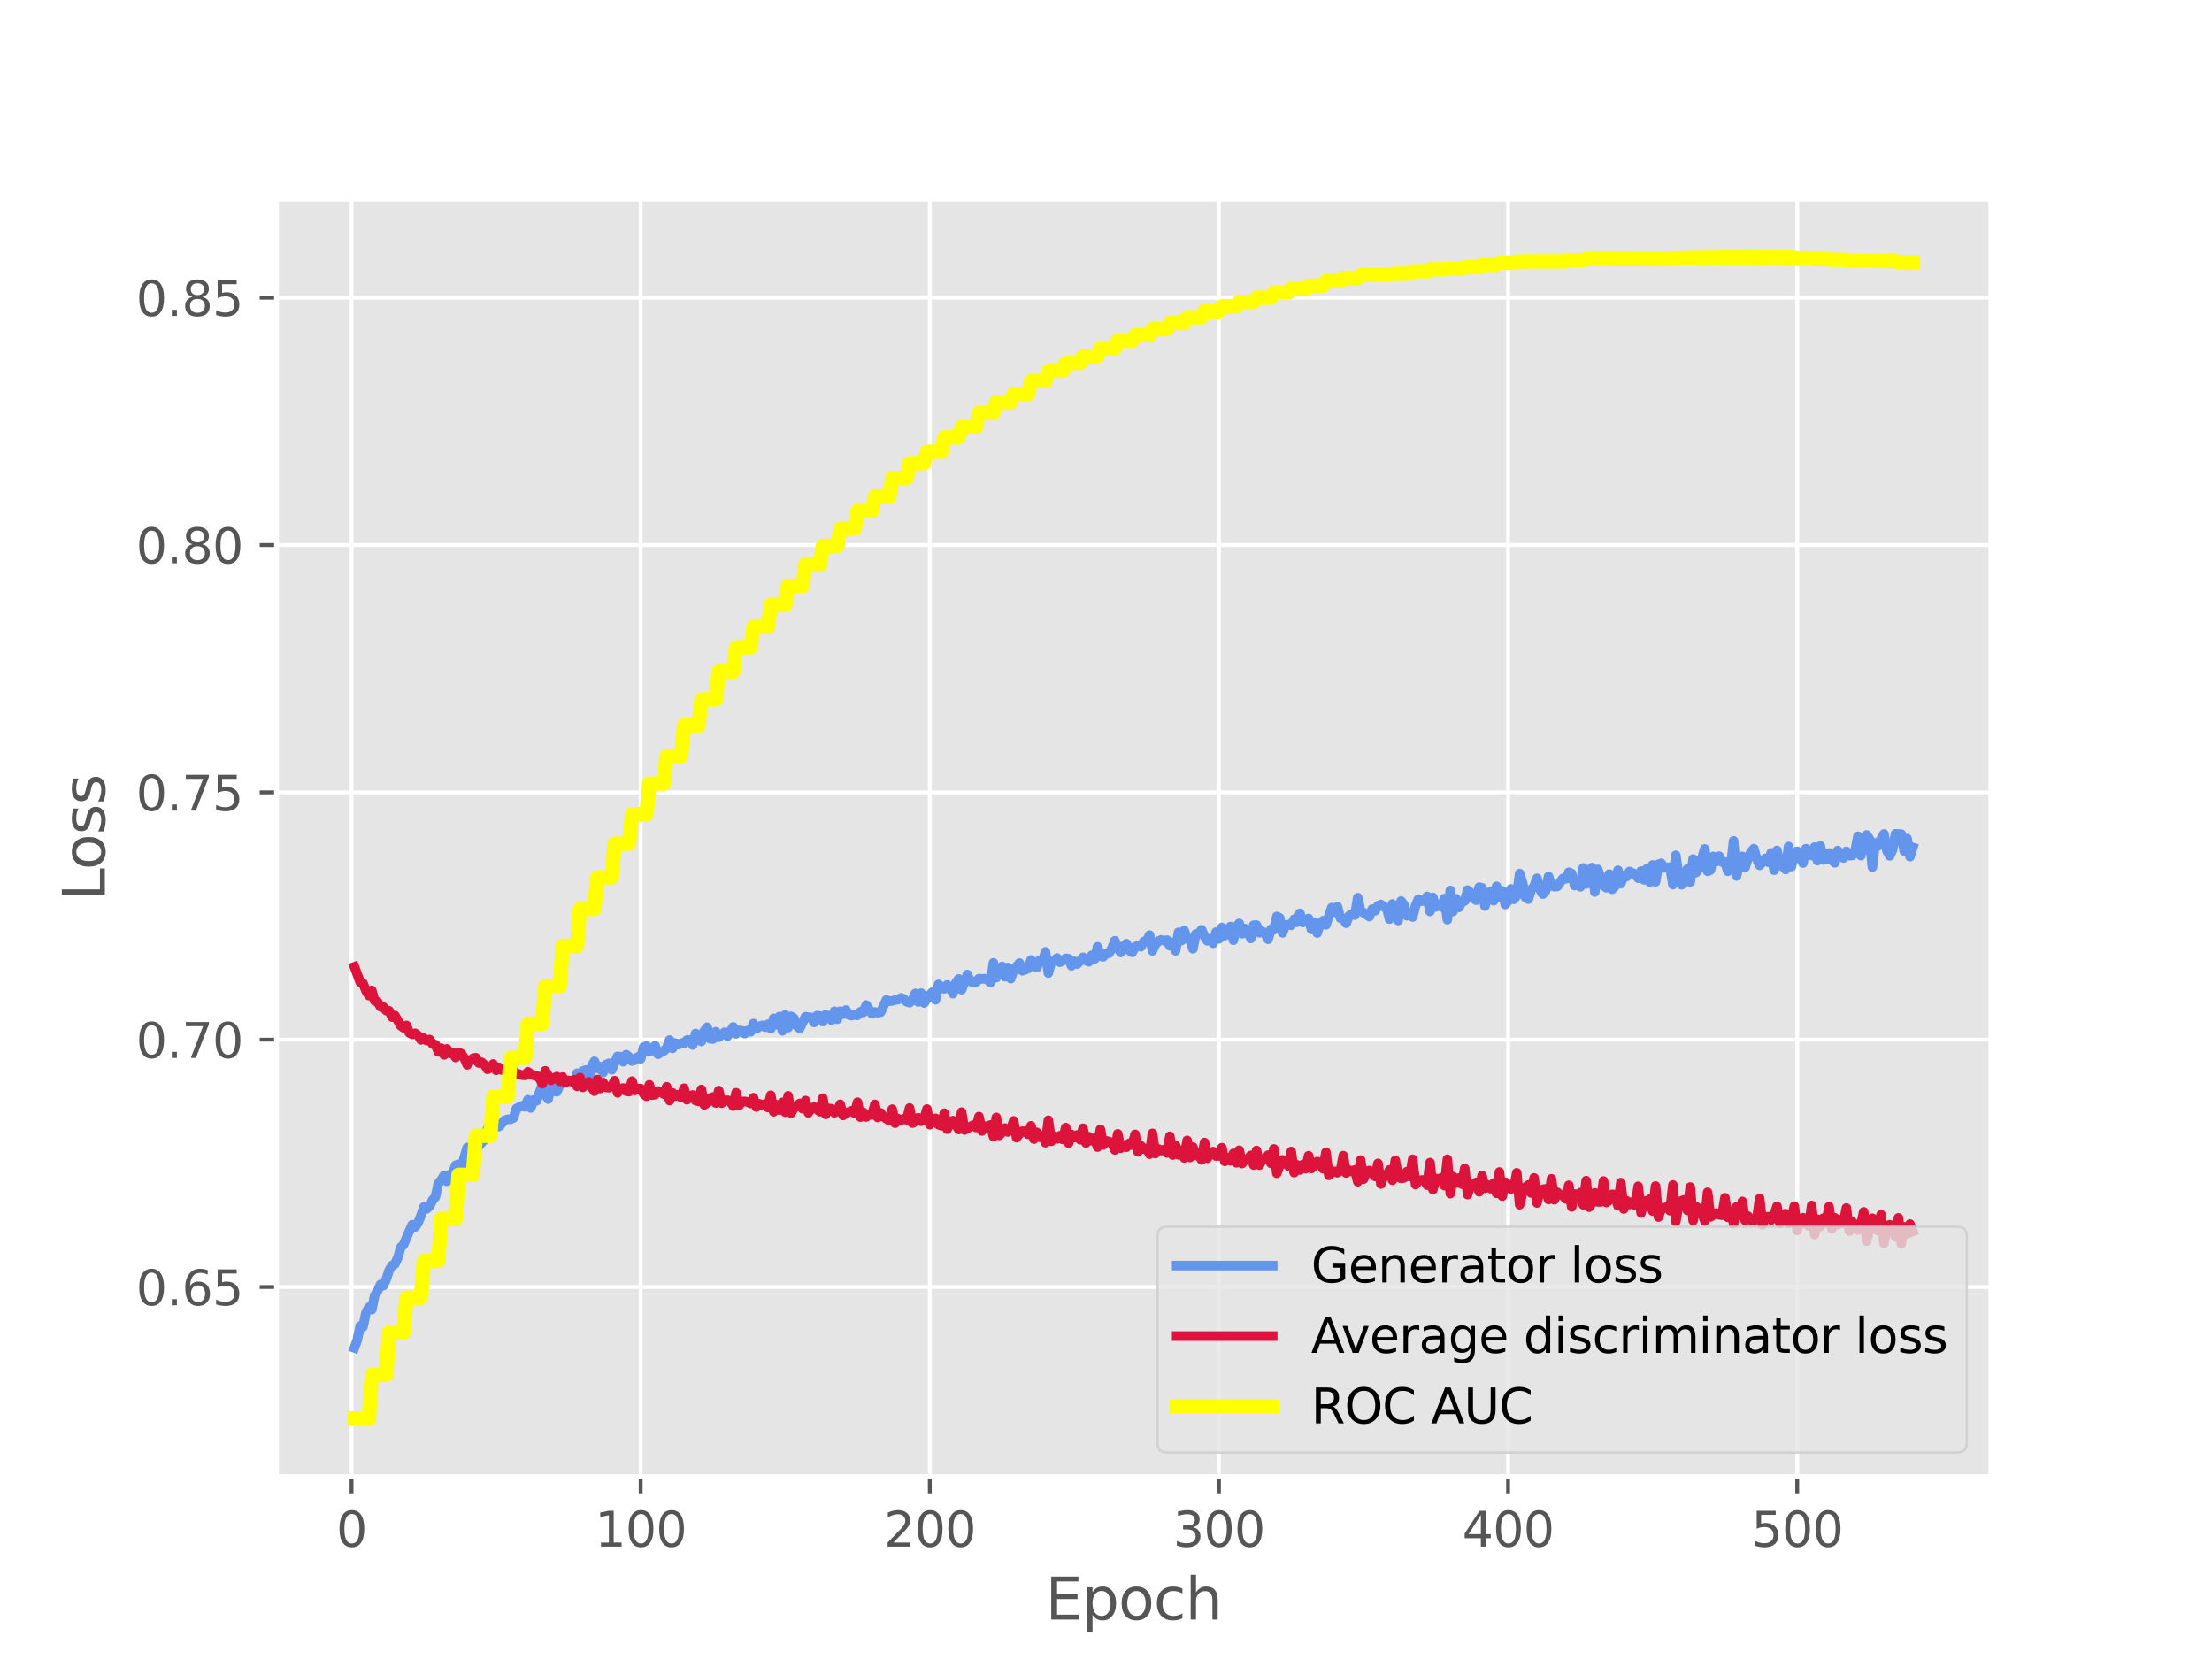 <?xml version="1.0" encoding="utf-8" standalone="no"?>
<!DOCTYPE svg PUBLIC "-//W3C//DTD SVG 1.1//EN"
  "http://www.w3.org/Graphics/SVG/1.1/DTD/svg11.dtd">
<svg xmlns:xlink="http://www.w3.org/1999/xlink" width="460.8pt" height="345.6pt" viewBox="0 0 460.8 345.6" xmlns="http://www.w3.org/2000/svg" version="1.1">
 <defs>
  <style type="text/css">*{stroke-linejoin: round; stroke-linecap: butt}</style>
 </defs>
 <g id="figure_1">
  <g id="patch_1">
   <path d="M 0 345.6 
L 460.8 345.6 
L 460.8 0 
L 0 0 
z
" style="fill: #ffffff"/>
  </g>
  <g id="axes_1">
   <g id="patch_2">
    <path d="M 57.6 307.584 
L 414.72 307.584 
L 414.72 41.472 
L 57.6 41.472 
z
" style="fill: #e5e5e5"/>
   </g>
   <g id="matplotlib.axis_1">
    <g id="xtick_1">
     <g id="line2d_1">
      <path d="M 73.23 307.584 
L 73.23 41.472 
" clip-path="url(#p8e0d2de766)" style="fill: none; stroke: #ffffff; stroke-width: 0.8; stroke-linecap: square"/>
     </g>
     <g id="line2d_2">
      <defs>
       <path id="m5c776b9f6e" d="M 0 0 
L 0 3.5 
" style="stroke: #555555; stroke-width: 0.8"/>
      </defs>
      <g>
       <use xlink:href="#m5c776b9f6e" x="73.23" y="307.584" style="fill: #555555; stroke: #555555; stroke-width: 0.8"/>
      </g>
     </g>
     <g id="text_1">
      <!-- 0 -->
      <g style="fill: #555555" transform="translate(70.049 322.182) scale(0.1 -0.1)">
       <defs>
        <path id="DejaVuSans-30" d="M 2034 4250 
Q 1547 4250 1301 3770 
Q 1056 3291 1056 2328 
Q 1056 1369 1301 889 
Q 1547 409 2034 409 
Q 2525 409 2770 889 
Q 3016 1369 3016 2328 
Q 3016 3291 2770 3770 
Q 2525 4250 2034 4250 
z
M 2034 4750 
Q 2819 4750 3233 4129 
Q 3647 3509 3647 2328 
Q 3647 1150 3233 529 
Q 2819 -91 2034 -91 
Q 1250 -91 836 529 
Q 422 1150 422 2328 
Q 422 3509 836 4129 
Q 1250 4750 2034 4750 
z
" transform="scale(0.016)"/>
       </defs>
       <use xlink:href="#DejaVuSans-30"/>
      </g>
     </g>
    </g>
    <g id="xtick_2">
     <g id="line2d_3">
      <path d="M 133.463 307.584 
L 133.463 41.472 
" clip-path="url(#p8e0d2de766)" style="fill: none; stroke: #ffffff; stroke-width: 0.8; stroke-linecap: square"/>
     </g>
     <g id="line2d_4">
      <g>
       <use xlink:href="#m5c776b9f6e" x="133.463" y="307.584" style="fill: #555555; stroke: #555555; stroke-width: 0.8"/>
      </g>
     </g>
     <g id="text_2">
      <!-- 100 -->
      <g style="fill: #555555" transform="translate(123.919 322.182) scale(0.1 -0.1)">
       <defs>
        <path id="DejaVuSans-31" d="M 794 531 
L 1825 531 
L 1825 4091 
L 703 3866 
L 703 4441 
L 1819 4666 
L 2450 4666 
L 2450 531 
L 3481 531 
L 3481 0 
L 794 0 
L 794 531 
z
" transform="scale(0.016)"/>
       </defs>
       <use xlink:href="#DejaVuSans-31"/>
       <use xlink:href="#DejaVuSans-30" x="63.623"/>
       <use xlink:href="#DejaVuSans-30" x="127.246"/>
      </g>
     </g>
    </g>
    <g id="xtick_3">
     <g id="line2d_5">
      <path d="M 193.696 307.584 
L 193.696 41.472 
" clip-path="url(#p8e0d2de766)" style="fill: none; stroke: #ffffff; stroke-width: 0.8; stroke-linecap: square"/>
     </g>
     <g id="line2d_6">
      <g>
       <use xlink:href="#m5c776b9f6e" x="193.696" y="307.584" style="fill: #555555; stroke: #555555; stroke-width: 0.8"/>
      </g>
     </g>
     <g id="text_3">
      <!-- 200 -->
      <g style="fill: #555555" transform="translate(184.152 322.182) scale(0.1 -0.1)">
       <defs>
        <path id="DejaVuSans-32" d="M 1228 531 
L 3431 531 
L 3431 0 
L 469 0 
L 469 531 
Q 828 903 1448 1529 
Q 2069 2156 2228 2338 
Q 2531 2678 2651 2914 
Q 2772 3150 2772 3378 
Q 2772 3750 2511 3984 
Q 2250 4219 1831 4219 
Q 1534 4219 1204 4116 
Q 875 4013 500 3803 
L 500 4441 
Q 881 4594 1212 4672 
Q 1544 4750 1819 4750 
Q 2544 4750 2975 4387 
Q 3406 4025 3406 3419 
Q 3406 3131 3298 2873 
Q 3191 2616 2906 2266 
Q 2828 2175 2409 1742 
Q 1991 1309 1228 531 
z
" transform="scale(0.016)"/>
       </defs>
       <use xlink:href="#DejaVuSans-32"/>
       <use xlink:href="#DejaVuSans-30" x="63.623"/>
       <use xlink:href="#DejaVuSans-30" x="127.246"/>
      </g>
     </g>
    </g>
    <g id="xtick_4">
     <g id="line2d_7">
      <path d="M 253.929 307.584 
L 253.929 41.472 
" clip-path="url(#p8e0d2de766)" style="fill: none; stroke: #ffffff; stroke-width: 0.8; stroke-linecap: square"/>
     </g>
     <g id="line2d_8">
      <g>
       <use xlink:href="#m5c776b9f6e" x="253.929" y="307.584" style="fill: #555555; stroke: #555555; stroke-width: 0.8"/>
      </g>
     </g>
     <g id="text_4">
      <!-- 300 -->
      <g style="fill: #555555" transform="translate(244.385 322.182) scale(0.1 -0.1)">
       <defs>
        <path id="DejaVuSans-33" d="M 2597 2516 
Q 3050 2419 3304 2112 
Q 3559 1806 3559 1356 
Q 3559 666 3084 287 
Q 2609 -91 1734 -91 
Q 1441 -91 1130 -33 
Q 819 25 488 141 
L 488 750 
Q 750 597 1062 519 
Q 1375 441 1716 441 
Q 2309 441 2620 675 
Q 2931 909 2931 1356 
Q 2931 1769 2642 2001 
Q 2353 2234 1838 2234 
L 1294 2234 
L 1294 2753 
L 1863 2753 
Q 2328 2753 2575 2939 
Q 2822 3125 2822 3475 
Q 2822 3834 2567 4026 
Q 2313 4219 1838 4219 
Q 1578 4219 1281 4162 
Q 984 4106 628 3988 
L 628 4550 
Q 988 4650 1302 4700 
Q 1616 4750 1894 4750 
Q 2613 4750 3031 4423 
Q 3450 4097 3450 3541 
Q 3450 3153 3228 2886 
Q 3006 2619 2597 2516 
z
" transform="scale(0.016)"/>
       </defs>
       <use xlink:href="#DejaVuSans-33"/>
       <use xlink:href="#DejaVuSans-30" x="63.623"/>
       <use xlink:href="#DejaVuSans-30" x="127.246"/>
      </g>
     </g>
    </g>
    <g id="xtick_5">
     <g id="line2d_9">
      <path d="M 314.161 307.584 
L 314.161 41.472 
" clip-path="url(#p8e0d2de766)" style="fill: none; stroke: #ffffff; stroke-width: 0.8; stroke-linecap: square"/>
     </g>
     <g id="line2d_10">
      <g>
       <use xlink:href="#m5c776b9f6e" x="314.161" y="307.584" style="fill: #555555; stroke: #555555; stroke-width: 0.8"/>
      </g>
     </g>
     <g id="text_5">
      <!-- 400 -->
      <g style="fill: #555555" transform="translate(304.618 322.182) scale(0.1 -0.1)">
       <defs>
        <path id="DejaVuSans-34" d="M 2419 4116 
L 825 1625 
L 2419 1625 
L 2419 4116 
z
M 2253 4666 
L 3047 4666 
L 3047 1625 
L 3713 1625 
L 3713 1100 
L 3047 1100 
L 3047 0 
L 2419 0 
L 2419 1100 
L 313 1100 
L 313 1709 
L 2253 4666 
z
" transform="scale(0.016)"/>
       </defs>
       <use xlink:href="#DejaVuSans-34"/>
       <use xlink:href="#DejaVuSans-30" x="63.623"/>
       <use xlink:href="#DejaVuSans-30" x="127.246"/>
      </g>
     </g>
    </g>
    <g id="xtick_6">
     <g id="line2d_11">
      <path d="M 374.394 307.584 
L 374.394 41.472 
" clip-path="url(#p8e0d2de766)" style="fill: none; stroke: #ffffff; stroke-width: 0.8; stroke-linecap: square"/>
     </g>
     <g id="line2d_12">
      <g>
       <use xlink:href="#m5c776b9f6e" x="374.394" y="307.584" style="fill: #555555; stroke: #555555; stroke-width: 0.8"/>
      </g>
     </g>
     <g id="text_6">
      <!-- 500 -->
      <g style="fill: #555555" transform="translate(364.85 322.182) scale(0.1 -0.1)">
       <defs>
        <path id="DejaVuSans-35" d="M 691 4666 
L 3169 4666 
L 3169 4134 
L 1269 4134 
L 1269 2991 
Q 1406 3038 1543 3061 
Q 1681 3084 1819 3084 
Q 2600 3084 3056 2656 
Q 3513 2228 3513 1497 
Q 3513 744 3044 326 
Q 2575 -91 1722 -91 
Q 1428 -91 1123 -41 
Q 819 9 494 109 
L 494 744 
Q 775 591 1075 516 
Q 1375 441 1709 441 
Q 2250 441 2565 725 
Q 2881 1009 2881 1497 
Q 2881 1984 2565 2268 
Q 2250 2553 1709 2553 
Q 1456 2553 1204 2497 
Q 953 2441 691 2322 
L 691 4666 
z
" transform="scale(0.016)"/>
       </defs>
       <use xlink:href="#DejaVuSans-35"/>
       <use xlink:href="#DejaVuSans-30" x="63.623"/>
       <use xlink:href="#DejaVuSans-30" x="127.246"/>
      </g>
     </g>
    </g>
    <g id="text_7">
     <!-- Epoch -->
     <g style="fill: #555555" transform="translate(217.787 337.38) scale(0.12 -0.12)">
      <defs>
       <path id="DejaVuSans-45" d="M 628 4666 
L 3578 4666 
L 3578 4134 
L 1259 4134 
L 1259 2753 
L 3481 2753 
L 3481 2222 
L 1259 2222 
L 1259 531 
L 3634 531 
L 3634 0 
L 628 0 
L 628 4666 
z
" transform="scale(0.016)"/>
       <path id="DejaVuSans-70" d="M 1159 525 
L 1159 -1331 
L 581 -1331 
L 581 3500 
L 1159 3500 
L 1159 2969 
Q 1341 3281 1617 3432 
Q 1894 3584 2278 3584 
Q 2916 3584 3314 3078 
Q 3713 2572 3713 1747 
Q 3713 922 3314 415 
Q 2916 -91 2278 -91 
Q 1894 -91 1617 61 
Q 1341 213 1159 525 
z
M 3116 1747 
Q 3116 2381 2855 2742 
Q 2594 3103 2138 3103 
Q 1681 3103 1420 2742 
Q 1159 2381 1159 1747 
Q 1159 1113 1420 752 
Q 1681 391 2138 391 
Q 2594 391 2855 752 
Q 3116 1113 3116 1747 
z
" transform="scale(0.016)"/>
       <path id="DejaVuSans-6f" d="M 1959 3097 
Q 1497 3097 1228 2736 
Q 959 2375 959 1747 
Q 959 1119 1226 758 
Q 1494 397 1959 397 
Q 2419 397 2687 759 
Q 2956 1122 2956 1747 
Q 2956 2369 2687 2733 
Q 2419 3097 1959 3097 
z
M 1959 3584 
Q 2709 3584 3137 3096 
Q 3566 2609 3566 1747 
Q 3566 888 3137 398 
Q 2709 -91 1959 -91 
Q 1206 -91 779 398 
Q 353 888 353 1747 
Q 353 2609 779 3096 
Q 1206 3584 1959 3584 
z
" transform="scale(0.016)"/>
       <path id="DejaVuSans-63" d="M 3122 3366 
L 3122 2828 
Q 2878 2963 2633 3030 
Q 2388 3097 2138 3097 
Q 1578 3097 1268 2742 
Q 959 2388 959 1747 
Q 959 1106 1268 751 
Q 1578 397 2138 397 
Q 2388 397 2633 464 
Q 2878 531 3122 666 
L 3122 134 
Q 2881 22 2623 -34 
Q 2366 -91 2075 -91 
Q 1284 -91 818 406 
Q 353 903 353 1747 
Q 353 2603 823 3093 
Q 1294 3584 2113 3584 
Q 2378 3584 2631 3529 
Q 2884 3475 3122 3366 
z
" transform="scale(0.016)"/>
       <path id="DejaVuSans-68" d="M 3513 2113 
L 3513 0 
L 2938 0 
L 2938 2094 
Q 2938 2591 2744 2837 
Q 2550 3084 2163 3084 
Q 1697 3084 1428 2787 
Q 1159 2491 1159 1978 
L 1159 0 
L 581 0 
L 581 4863 
L 1159 4863 
L 1159 2956 
Q 1366 3272 1645 3428 
Q 1925 3584 2291 3584 
Q 2894 3584 3203 3211 
Q 3513 2838 3513 2113 
z
" transform="scale(0.016)"/>
      </defs>
      <use xlink:href="#DejaVuSans-45"/>
      <use xlink:href="#DejaVuSans-70" x="63.184"/>
      <use xlink:href="#DejaVuSans-6f" x="126.66"/>
      <use xlink:href="#DejaVuSans-63" x="187.842"/>
      <use xlink:href="#DejaVuSans-68" x="242.822"/>
     </g>
    </g>
   </g>
   <g id="matplotlib.axis_2">
    <g id="ytick_1">
     <g id="line2d_13">
      <path d="M 57.6 268.107 
L 414.72 268.107 
" clip-path="url(#p8e0d2de766)" style="fill: none; stroke: #ffffff; stroke-width: 0.8; stroke-linecap: square"/>
     </g>
     <g id="line2d_14">
      <defs>
       <path id="mf65c2ea243" d="M 0 0 
L -3.5 0 
" style="stroke: #555555; stroke-width: 0.8"/>
      </defs>
      <g>
       <use xlink:href="#mf65c2ea243" x="57.6" y="268.107" style="fill: #555555; stroke: #555555; stroke-width: 0.8"/>
      </g>
     </g>
     <g id="text_8">
      <!-- 0.65 -->
      <g style="fill: #555555" transform="translate(28.334 271.907) scale(0.1 -0.1)">
       <defs>
        <path id="DejaVuSans-2e" d="M 684 794 
L 1344 794 
L 1344 0 
L 684 0 
L 684 794 
z
" transform="scale(0.016)"/>
        <path id="DejaVuSans-36" d="M 2113 2584 
Q 1688 2584 1439 2293 
Q 1191 2003 1191 1497 
Q 1191 994 1439 701 
Q 1688 409 2113 409 
Q 2538 409 2786 701 
Q 3034 994 3034 1497 
Q 3034 2003 2786 2293 
Q 2538 2584 2113 2584 
z
M 3366 4563 
L 3366 3988 
Q 3128 4100 2886 4159 
Q 2644 4219 2406 4219 
Q 1781 4219 1451 3797 
Q 1122 3375 1075 2522 
Q 1259 2794 1537 2939 
Q 1816 3084 2150 3084 
Q 2853 3084 3261 2657 
Q 3669 2231 3669 1497 
Q 3669 778 3244 343 
Q 2819 -91 2113 -91 
Q 1303 -91 875 529 
Q 447 1150 447 2328 
Q 447 3434 972 4092 
Q 1497 4750 2381 4750 
Q 2619 4750 2861 4703 
Q 3103 4656 3366 4563 
z
" transform="scale(0.016)"/>
       </defs>
       <use xlink:href="#DejaVuSans-30"/>
       <use xlink:href="#DejaVuSans-2e" x="63.623"/>
       <use xlink:href="#DejaVuSans-36" x="95.41"/>
       <use xlink:href="#DejaVuSans-35" x="159.033"/>
      </g>
     </g>
    </g>
    <g id="ytick_2">
     <g id="line2d_15">
      <path d="M 57.6 216.585 
L 414.72 216.585 
" clip-path="url(#p8e0d2de766)" style="fill: none; stroke: #ffffff; stroke-width: 0.8; stroke-linecap: square"/>
     </g>
     <g id="line2d_16">
      <g>
       <use xlink:href="#mf65c2ea243" x="57.6" y="216.585" style="fill: #555555; stroke: #555555; stroke-width: 0.8"/>
      </g>
     </g>
     <g id="text_9">
      <!-- 0.70 -->
      <g style="fill: #555555" transform="translate(28.334 220.385) scale(0.1 -0.1)">
       <defs>
        <path id="DejaVuSans-37" d="M 525 4666 
L 3525 4666 
L 3525 4397 
L 1831 0 
L 1172 0 
L 2766 4134 
L 525 4134 
L 525 4666 
z
" transform="scale(0.016)"/>
       </defs>
       <use xlink:href="#DejaVuSans-30"/>
       <use xlink:href="#DejaVuSans-2e" x="63.623"/>
       <use xlink:href="#DejaVuSans-37" x="95.41"/>
       <use xlink:href="#DejaVuSans-30" x="159.033"/>
      </g>
     </g>
    </g>
    <g id="ytick_3">
     <g id="line2d_17">
      <path d="M 57.6 165.064 
L 414.72 165.064 
" clip-path="url(#p8e0d2de766)" style="fill: none; stroke: #ffffff; stroke-width: 0.8; stroke-linecap: square"/>
     </g>
     <g id="line2d_18">
      <g>
       <use xlink:href="#mf65c2ea243" x="57.6" y="165.064" style="fill: #555555; stroke: #555555; stroke-width: 0.8"/>
      </g>
     </g>
     <g id="text_10">
      <!-- 0.75 -->
      <g style="fill: #555555" transform="translate(28.334 168.863) scale(0.1 -0.1)">
       <use xlink:href="#DejaVuSans-30"/>
       <use xlink:href="#DejaVuSans-2e" x="63.623"/>
       <use xlink:href="#DejaVuSans-37" x="95.41"/>
       <use xlink:href="#DejaVuSans-35" x="159.033"/>
      </g>
     </g>
    </g>
    <g id="ytick_4">
     <g id="line2d_19">
      <path d="M 57.6 113.542 
L 414.72 113.542 
" clip-path="url(#p8e0d2de766)" style="fill: none; stroke: #ffffff; stroke-width: 0.8; stroke-linecap: square"/>
     </g>
     <g id="line2d_20">
      <g>
       <use xlink:href="#mf65c2ea243" x="57.6" y="113.542" style="fill: #555555; stroke: #555555; stroke-width: 0.8"/>
      </g>
     </g>
     <g id="text_11">
      <!-- 0.80 -->
      <g style="fill: #555555" transform="translate(28.334 117.341) scale(0.1 -0.1)">
       <defs>
        <path id="DejaVuSans-38" d="M 2034 2216 
Q 1584 2216 1326 1975 
Q 1069 1734 1069 1313 
Q 1069 891 1326 650 
Q 1584 409 2034 409 
Q 2484 409 2743 651 
Q 3003 894 3003 1313 
Q 3003 1734 2745 1975 
Q 2488 2216 2034 2216 
z
M 1403 2484 
Q 997 2584 770 2862 
Q 544 3141 544 3541 
Q 544 4100 942 4425 
Q 1341 4750 2034 4750 
Q 2731 4750 3128 4425 
Q 3525 4100 3525 3541 
Q 3525 3141 3298 2862 
Q 3072 2584 2669 2484 
Q 3125 2378 3379 2068 
Q 3634 1759 3634 1313 
Q 3634 634 3220 271 
Q 2806 -91 2034 -91 
Q 1263 -91 848 271 
Q 434 634 434 1313 
Q 434 1759 690 2068 
Q 947 2378 1403 2484 
z
M 1172 3481 
Q 1172 3119 1398 2916 
Q 1625 2713 2034 2713 
Q 2441 2713 2670 2916 
Q 2900 3119 2900 3481 
Q 2900 3844 2670 4047 
Q 2441 4250 2034 4250 
Q 1625 4250 1398 4047 
Q 1172 3844 1172 3481 
z
" transform="scale(0.016)"/>
       </defs>
       <use xlink:href="#DejaVuSans-30"/>
       <use xlink:href="#DejaVuSans-2e" x="63.623"/>
       <use xlink:href="#DejaVuSans-38" x="95.41"/>
       <use xlink:href="#DejaVuSans-30" x="159.033"/>
      </g>
     </g>
    </g>
    <g id="ytick_5">
     <g id="line2d_21">
      <path d="M 57.6 62.02 
L 414.72 62.02 
" clip-path="url(#p8e0d2de766)" style="fill: none; stroke: #ffffff; stroke-width: 0.8; stroke-linecap: square"/>
     </g>
     <g id="line2d_22">
      <g>
       <use xlink:href="#mf65c2ea243" x="57.6" y="62.02" style="fill: #555555; stroke: #555555; stroke-width: 0.8"/>
      </g>
     </g>
     <g id="text_12">
      <!-- 0.85 -->
      <g style="fill: #555555" transform="translate(28.334 65.819) scale(0.1 -0.1)">
       <use xlink:href="#DejaVuSans-30"/>
       <use xlink:href="#DejaVuSans-2e" x="63.623"/>
       <use xlink:href="#DejaVuSans-38" x="95.41"/>
       <use xlink:href="#DejaVuSans-35" x="159.033"/>
      </g>
     </g>
    </g>
    <g id="text_13">
     <!-- Loss -->
     <g style="fill: #555555" transform="translate(21.839 187.689) rotate(-90) scale(0.12 -0.12)">
      <defs>
       <path id="DejaVuSans-4c" d="M 628 4666 
L 1259 4666 
L 1259 531 
L 3531 531 
L 3531 0 
L 628 0 
L 628 4666 
z
" transform="scale(0.016)"/>
       <path id="DejaVuSans-73" d="M 2834 3397 
L 2834 2853 
Q 2591 2978 2328 3040 
Q 2066 3103 1784 3103 
Q 1356 3103 1142 2972 
Q 928 2841 928 2578 
Q 928 2378 1081 2264 
Q 1234 2150 1697 2047 
L 1894 2003 
Q 2506 1872 2764 1633 
Q 3022 1394 3022 966 
Q 3022 478 2636 193 
Q 2250 -91 1575 -91 
Q 1294 -91 989 -36 
Q 684 19 347 128 
L 347 722 
Q 666 556 975 473 
Q 1284 391 1588 391 
Q 1994 391 2212 530 
Q 2431 669 2431 922 
Q 2431 1156 2273 1281 
Q 2116 1406 1581 1522 
L 1381 1569 
Q 847 1681 609 1914 
Q 372 2147 372 2553 
Q 372 3047 722 3315 
Q 1072 3584 1716 3584 
Q 2034 3584 2315 3537 
Q 2597 3491 2834 3397 
z
" transform="scale(0.016)"/>
      </defs>
      <use xlink:href="#DejaVuSans-4c"/>
      <use xlink:href="#DejaVuSans-6f" x="53.963"/>
      <use xlink:href="#DejaVuSans-73" x="115.145"/>
      <use xlink:href="#DejaVuSans-73" x="167.244"/>
     </g>
    </g>
   </g>
   <g id="line2d_23">
    <path d="M 73.833 280.796 
L 74.435 279.08 
L 75.037 276.235 
L 75.64 276.367 
L 76.242 273.414 
L 76.844 272.334 
L 77.447 272.81 
L 78.049 269.901 
L 78.651 268.954 
L 79.254 267.589 
L 79.856 267.824 
L 80.458 266.506 
L 81.061 264.631 
L 81.663 263.64 
L 82.265 263.302 
L 82.868 261.992 
L 83.47 259.86 
L 84.072 259.301 
L 85.277 256.42 
L 85.879 255.119 
L 86.482 255.587 
L 87.084 254.721 
L 87.686 253.272 
L 88.289 251.456 
L 88.891 251.823 
L 89.493 251.259 
L 90.096 250.014 
L 90.698 249.35 
L 91.3 246.554 
L 91.903 245.838 
L 92.505 244.861 
L 93.107 246.096 
L 93.71 244.673 
L 94.312 244.476 
L 94.914 242.755 
L 95.517 242.538 
L 96.119 243.737 
L 96.721 241.073 
L 97.324 239.046 
L 98.528 241.391 
L 99.13 238.844 
L 99.733 238.743 
L 100.937 237.339 
L 101.54 235.162 
L 102.142 236.22 
L 102.744 234.862 
L 103.347 234.567 
L 103.949 234.68 
L 105.154 233.363 
L 105.756 233.173 
L 106.358 233.17 
L 106.961 232.878 
L 107.563 230.935 
L 108.768 230.358 
L 109.37 230.554 
L 109.972 229.102 
L 110.575 230.81 
L 111.177 229.127 
L 111.779 229.307 
L 112.984 225.864 
L 113.586 228.043 
L 114.189 228.969 
L 114.791 225.992 
L 115.393 227.321 
L 115.996 227.433 
L 117.2 224.68 
L 117.803 225.428 
L 118.405 225.196 
L 119.007 225.222 
L 119.61 225.625 
L 120.212 223.572 
L 120.814 223.856 
L 121.417 223.108 
L 122.019 222.911 
L 122.621 224.798 
L 123.224 222.197 
L 123.826 221.084 
L 124.428 222.577 
L 125.031 222.188 
L 125.633 223.429 
L 126.235 221.786 
L 126.838 221.512 
L 127.44 222.855 
L 128.645 220.058 
L 129.247 220.138 
L 129.849 221.188 
L 130.452 219.692 
L 131.054 220.174 
L 131.656 221.033 
L 132.258 220.842 
L 132.861 220.2 
L 133.463 220.581 
L 134.065 218.147 
L 134.668 217.909 
L 135.27 219.104 
L 135.872 218.76 
L 136.475 217.854 
L 137.077 219.624 
L 137.679 219.217 
L 138.282 218.945 
L 138.884 218.363 
L 139.486 216.66 
L 140.089 218.392 
L 140.691 217.274 
L 141.293 217.603 
L 141.896 217.278 
L 142.498 217.36 
L 143.1 216.671 
L 143.703 216.649 
L 144.305 217.691 
L 144.907 215.288 
L 145.51 215.814 
L 146.112 216.948 
L 146.714 214.748 
L 147.317 213.992 
L 147.919 216.399 
L 148.521 216.446 
L 149.124 214.928 
L 149.726 216.088 
L 150.931 215.038 
L 151.533 215.877 
L 152.738 213.929 
L 153.34 215.371 
L 153.942 214.642 
L 154.545 214.728 
L 155.147 215.327 
L 155.749 214.665 
L 156.352 214.938 
L 156.954 213.228 
L 157.556 214.32 
L 158.159 213.881 
L 158.761 213.606 
L 159.363 213.977 
L 159.966 213.38 
L 160.568 214.304 
L 161.17 212.144 
L 161.773 213.491 
L 162.375 211.762 
L 162.977 214.749 
L 163.58 211.419 
L 164.182 214.075 
L 164.784 211.725 
L 165.387 212.11 
L 165.989 213.705 
L 166.591 214.246 
L 167.796 211.801 
L 169 211.957 
L 169.603 212.999 
L 170.205 211.571 
L 170.807 211.651 
L 171.41 212.808 
L 172.012 211.364 
L 173.217 212.515 
L 173.819 210.662 
L 174.421 212.331 
L 175.024 210.651 
L 175.626 211.271 
L 176.228 210.403 
L 176.831 211.446 
L 177.433 211.569 
L 178.035 211.416 
L 178.638 211.517 
L 179.24 210.763 
L 179.842 210.899 
L 180.445 209.366 
L 181.649 211.189 
L 182.252 210.811 
L 182.854 210.974 
L 183.456 210.857 
L 184.661 208.29 
L 185.263 208.565 
L 185.866 208.502 
L 186.468 208.312 
L 187.07 208.239 
L 187.673 207.875 
L 188.275 208.087 
L 188.877 208.682 
L 189.48 208.882 
L 190.082 208.28 
L 190.684 206.951 
L 191.287 208.711 
L 191.889 206.891 
L 192.491 208.928 
L 193.696 207.269 
L 194.298 206.636 
L 194.901 208.274 
L 195.503 205.078 
L 196.105 205.698 
L 196.708 205.987 
L 197.31 205.178 
L 197.912 205.757 
L 198.515 207.005 
L 199.117 204.737 
L 199.719 203.938 
L 200.322 206.168 
L 201.526 203.018 
L 202.128 204.426 
L 202.731 204.61 
L 203.333 204.591 
L 203.935 203.861 
L 204.538 203.932 
L 205.14 203.882 
L 205.742 204.14 
L 206.345 204.658 
L 206.947 200.573 
L 207.549 203.663 
L 208.152 202.29 
L 208.754 201.329 
L 209.356 203.469 
L 209.959 201.545 
L 210.561 203.869 
L 211.163 202.032 
L 212.368 200.627 
L 212.97 202.232 
L 214.175 201.78 
L 214.777 199.972 
L 215.38 200.958 
L 215.982 201.577 
L 216.584 200.018 
L 217.187 200.307 
L 217.789 198.281 
L 218.391 202.705 
L 218.994 200.427 
L 219.596 200.159 
L 220.198 199.57 
L 220.801 200.456 
L 221.403 200.126 
L 222.005 199.634 
L 222.608 199.711 
L 223.21 201.195 
L 223.812 200.264 
L 224.415 200.833 
L 225.619 199.426 
L 226.222 200.105 
L 226.824 200.362 
L 227.426 199.002 
L 228.029 199.773 
L 228.631 197.234 
L 229.233 199.214 
L 229.836 199.307 
L 230.438 198.588 
L 231.04 198.571 
L 231.643 197.529 
L 232.245 195.988 
L 232.847 197.403 
L 233.45 198.411 
L 234.052 197.151 
L 234.654 196.588 
L 235.257 197.998 
L 235.859 198.402 
L 236.461 197.214 
L 237.063 196.979 
L 237.666 197.209 
L 238.268 196.145 
L 238.87 195.993 
L 239.473 194.799 
L 240.075 198.072 
L 240.677 196.728 
L 241.28 196.079 
L 241.882 195.789 
L 242.484 195.963 
L 243.087 195.835 
L 243.689 197.021 
L 244.291 196.305 
L 244.894 198.056 
L 245.496 194.216 
L 246.098 195.934 
L 246.701 193.851 
L 247.303 195.598 
L 247.905 195.798 
L 248.508 197.644 
L 249.11 194.579 
L 249.712 194.487 
L 250.315 193.684 
L 250.917 195.095 
L 251.519 195.984 
L 252.122 195.547 
L 252.724 196.493 
L 253.326 194.168 
L 253.929 195.565 
L 254.531 193.207 
L 255.133 194.906 
L 256.338 193.007 
L 256.94 195.859 
L 257.543 193.126 
L 258.145 192.355 
L 258.747 194.509 
L 259.35 193.425 
L 259.952 194.23 
L 260.554 195.483 
L 261.157 192.732 
L 261.759 192.72 
L 262.361 194.308 
L 262.964 194.015 
L 263.566 194.523 
L 264.168 195.663 
L 264.771 193.594 
L 265.373 193.694 
L 265.975 190.915 
L 266.578 191.194 
L 267.18 194.334 
L 267.782 192.693 
L 268.385 192.629 
L 268.987 192.756 
L 269.589 191.497 
L 270.192 192.117 
L 270.794 190.262 
L 271.396 192.164 
L 272.601 191.338 
L 273.203 193.623 
L 273.805 192.106 
L 274.408 194.362 
L 275.01 192.41 
L 275.612 191.797 
L 276.215 192.66 
L 277.419 189.071 
L 278.022 190.038 
L 278.624 188.89 
L 279.226 191.258 
L 279.829 191.364 
L 280.431 192.329 
L 281.033 190.787 
L 281.636 190.392 
L 282.238 190.635 
L 282.84 186.999 
L 283.443 189.702 
L 285.25 190.944 
L 285.852 189.386 
L 286.454 189.719 
L 287.057 188.681 
L 287.659 188.419 
L 288.261 188.915 
L 288.864 189.165 
L 289.466 191.453 
L 290.068 188.317 
L 291.273 191.746 
L 291.875 187.703 
L 292.478 188.492 
L 293.08 190.758 
L 293.682 190.337 
L 294.285 191.027 
L 294.887 188.666 
L 295.489 187.299 
L 296.092 187.739 
L 296.694 187.644 
L 297.296 186.753 
L 297.899 189.872 
L 298.501 186.952 
L 299.103 188.923 
L 299.706 188.537 
L 300.308 188.922 
L 300.91 187.188 
L 301.513 191.589 
L 302.115 185.502 
L 302.717 189.858 
L 303.32 187.232 
L 303.922 189.038 
L 304.524 187.861 
L 305.127 187.68 
L 305.729 185.419 
L 306.331 185.917 
L 306.933 187.184 
L 307.536 187.534 
L 308.138 184.818 
L 308.74 184.958 
L 309.343 188.744 
L 309.945 186.793 
L 310.547 185.674 
L 311.15 187.638 
L 311.752 184.65 
L 312.354 186.858 
L 312.957 185.612 
L 313.559 188.424 
L 314.161 187.685 
L 314.764 185.182 
L 315.366 187.351 
L 315.968 186.549 
L 316.571 181.979 
L 317.173 183.885 
L 317.775 186.952 
L 318.378 187.31 
L 318.98 185.325 
L 319.582 184.672 
L 320.185 182.973 
L 320.787 185.298 
L 321.389 186.256 
L 321.992 185.611 
L 322.594 182.583 
L 323.196 184.483 
L 323.799 184.715 
L 324.401 184.672 
L 325.606 182.991 
L 326.208 183.074 
L 326.81 181.699 
L 327.413 181.975 
L 328.015 184.482 
L 328.617 183.416 
L 329.22 184.744 
L 329.822 180.801 
L 330.424 184.153 
L 331.629 180.727 
L 332.231 185.814 
L 332.834 181.107 
L 334.038 184.48 
L 334.641 184.945 
L 335.243 182.082 
L 335.845 185.256 
L 336.448 184.579 
L 337.05 181.285 
L 337.652 184.088 
L 338.255 182.371 
L 338.857 182.619 
L 339.459 181.545 
L 340.664 182.136 
L 341.266 182.939 
L 341.868 181.458 
L 342.471 183.283 
L 343.073 180.981 
L 343.675 183.742 
L 344.278 180.185 
L 344.88 183.713 
L 345.482 180.032 
L 346.085 179.848 
L 346.687 180.771 
L 347.892 180.627 
L 348.494 184.293 
L 349.096 178.184 
L 349.699 182.345 
L 350.301 184.32 
L 350.903 183.793 
L 351.506 181.032 
L 352.108 183.736 
L 352.71 178.952 
L 353.313 181.782 
L 353.915 180.925 
L 355.12 176.851 
L 355.722 181.507 
L 356.324 181.252 
L 356.927 178.406 
L 357.529 179.456 
L 358.131 178.356 
L 358.734 179.587 
L 359.336 179.585 
L 359.938 181.501 
L 360.541 180.461 
L 361.143 175.167 
L 361.745 182.483 
L 362.348 179.978 
L 362.95 178.403 
L 363.552 180.674 
L 364.155 178.71 
L 364.757 177.516 
L 365.359 176.792 
L 365.962 178.919 
L 366.564 180.265 
L 367.769 178.807 
L 368.371 179.628 
L 368.973 177.668 
L 369.576 181.279 
L 370.178 177.166 
L 370.78 180.299 
L 371.383 180.409 
L 371.985 181.134 
L 372.587 176.342 
L 373.19 180.527 
L 373.792 177.561 
L 374.394 177.347 
L 374.996 178.79 
L 375.599 179.788 
L 376.201 176.806 
L 376.803 177.304 
L 377.406 178.228 
L 378.008 176.469 
L 378.61 179.278 
L 379.213 176.211 
L 379.815 179.143 
L 380.417 178.994 
L 381.02 177.695 
L 381.622 179.193 
L 382.224 179.742 
L 382.827 177.192 
L 383.429 178.29 
L 384.031 178.734 
L 384.634 177.358 
L 385.236 178.247 
L 385.838 178.206 
L 386.441 177.281 
L 387.043 174.206 
L 387.645 178.246 
L 388.248 175.784 
L 388.85 173.94 
L 389.452 174.793 
L 390.055 180.649 
L 390.657 175.59 
L 391.259 176.21 
L 391.862 174.803 
L 392.464 173.728 
L 393.066 177.215 
L 393.669 178.296 
L 394.271 176.978 
L 394.873 173.701 
L 396.078 173.761 
L 396.68 177.321 
L 397.283 174.688 
L 397.885 178.463 
L 398.487 176.549 
L 398.487 176.549 
" clip-path="url(#p8e0d2de766)" style="fill: none; stroke: #6495ed; stroke-width: 2; stroke-linecap: square"/>
   </g>
   <g id="line2d_24">
    <path d="M 73.833 201.401 
L 75.037 204.606 
L 75.64 204.886 
L 76.242 206.406 
L 76.844 207.4 
L 77.447 206.324 
L 78.049 208.495 
L 78.651 208.694 
L 79.254 209.712 
L 79.856 209.78 
L 80.458 210.522 
L 81.061 210.577 
L 81.663 211.885 
L 82.265 211.557 
L 83.47 213.676 
L 84.072 214.108 
L 84.675 213.619 
L 85.277 215.15 
L 85.879 215.482 
L 86.482 215.258 
L 87.084 215.725 
L 87.686 216.627 
L 88.289 216.274 
L 88.891 216.774 
L 89.493 216.557 
L 90.096 217.484 
L 90.698 217.609 
L 91.3 219.122 
L 91.903 218.358 
L 92.505 219.745 
L 93.107 218.504 
L 93.71 219.424 
L 94.312 219.274 
L 94.914 220.29 
L 95.517 219.215 
L 96.119 219.512 
L 96.721 220.418 
L 97.324 221.83 
L 97.926 221.034 
L 98.528 220.463 
L 99.13 220.342 
L 99.733 221.446 
L 100.335 221.292 
L 100.937 221.817 
L 101.54 222.757 
L 102.142 222.477 
L 102.744 221.648 
L 103.347 222.958 
L 103.949 222.351 
L 104.551 222.897 
L 105.154 222.904 
L 105.756 223.258 
L 106.358 221.795 
L 106.961 223.139 
L 107.563 223.591 
L 108.768 223.975 
L 109.37 224.027 
L 109.972 223.278 
L 110.575 223.734 
L 111.177 224.025 
L 111.779 224.07 
L 112.382 224.647 
L 112.984 225.746 
L 113.586 223.078 
L 114.791 225.038 
L 115.393 224.561 
L 115.996 224.267 
L 116.598 225.263 
L 117.2 224.368 
L 117.803 225.544 
L 118.405 225.064 
L 119.007 225.3 
L 119.61 224.926 
L 120.212 226.305 
L 120.814 224.474 
L 121.417 226.521 
L 122.621 225.348 
L 123.224 226.451 
L 123.826 227.32 
L 124.428 224.894 
L 125.031 226.762 
L 125.633 225.521 
L 126.235 226.534 
L 126.838 226.578 
L 127.44 226.242 
L 128.042 225.121 
L 128.645 227.653 
L 129.247 226.969 
L 129.849 226.651 
L 130.452 227.309 
L 131.054 227.404 
L 131.656 225.221 
L 132.258 227.163 
L 132.861 226.772 
L 133.463 226.769 
L 134.065 227.855 
L 134.668 228.367 
L 135.27 225.983 
L 135.872 228.141 
L 136.475 228.017 
L 137.077 227.286 
L 137.679 227.388 
L 138.282 227.929 
L 138.884 226.402 
L 139.486 229.269 
L 140.089 227.656 
L 140.691 228.347 
L 141.293 228.041 
L 141.896 228.631 
L 142.498 226.697 
L 143.1 229.105 
L 143.703 228.389 
L 144.305 228.109 
L 144.907 229.266 
L 145.51 229.451 
L 146.112 226.952 
L 146.714 230.164 
L 147.317 229.784 
L 147.919 228.785 
L 148.521 228.531 
L 149.124 229.778 
L 149.726 227.194 
L 150.328 229.808 
L 150.931 229.254 
L 151.533 229.197 
L 152.135 229.484 
L 152.738 230.429 
L 153.34 227.648 
L 153.942 230.334 
L 154.545 229.469 
L 155.147 229.443 
L 155.749 229.554 
L 156.352 229.875 
L 156.954 228.676 
L 157.556 230.612 
L 158.159 229.941 
L 158.761 230.316 
L 159.363 229.978 
L 159.966 230.71 
L 160.568 228.164 
L 161.17 231.594 
L 161.773 230.133 
L 162.375 231.233 
L 162.977 229.633 
L 163.58 231.685 
L 164.182 228.287 
L 164.784 231.874 
L 165.387 230.853 
L 166.591 229.869 
L 167.193 230.969 
L 167.796 229.264 
L 168.398 231.827 
L 169 230.945 
L 169.603 230.628 
L 170.807 231.577 
L 171.41 228.771 
L 172.012 232.141 
L 172.614 230.91 
L 173.217 230.97 
L 173.819 231.798 
L 174.421 231.471 
L 175.024 230.043 
L 175.626 232.371 
L 176.228 231.884 
L 177.433 231.391 
L 178.035 231.919 
L 178.638 229.612 
L 179.24 232.719 
L 179.842 231.719 
L 180.445 232.68 
L 181.047 232.159 
L 181.649 232.241 
L 182.252 230.065 
L 182.854 232.797 
L 183.456 231.843 
L 184.059 232.655 
L 185.263 233.458 
L 185.866 231.066 
L 186.468 233.976 
L 187.07 233.016 
L 187.673 233.376 
L 188.275 233.07 
L 188.877 233.278 
L 189.48 230.817 
L 190.082 233.958 
L 190.684 233.609 
L 191.287 232.851 
L 191.889 233.565 
L 192.491 233.123 
L 193.094 231.035 
L 193.696 234.288 
L 194.298 233.504 
L 194.901 232.974 
L 195.503 234.282 
L 196.105 234.528 
L 196.708 231.898 
L 197.31 235.235 
L 197.912 233.9 
L 198.515 233.444 
L 199.719 235.294 
L 200.322 231.68 
L 200.924 235.402 
L 202.731 234.368 
L 203.333 234.875 
L 203.935 232.601 
L 204.538 235.598 
L 205.14 234.597 
L 205.742 234.642 
L 206.345 234.342 
L 206.947 236.778 
L 207.549 232.78 
L 208.152 236.528 
L 208.754 235.87 
L 209.356 234.996 
L 209.959 235.805 
L 210.561 235.243 
L 211.163 233.499 
L 211.766 236.995 
L 212.368 236.209 
L 212.97 235.654 
L 213.573 235.659 
L 214.175 236.292 
L 214.777 234.529 
L 215.38 237.3 
L 215.982 235.888 
L 216.584 236.897 
L 217.187 236.59 
L 217.789 238.047 
L 218.391 233.359 
L 218.994 237.746 
L 219.596 236.725 
L 220.198 237.235 
L 220.801 236.594 
L 221.403 237.376 
L 222.005 234.895 
L 222.608 238.141 
L 223.21 236.334 
L 223.812 236.974 
L 224.415 236.431 
L 225.017 237.431 
L 225.619 235.032 
L 226.222 238.106 
L 226.824 236.793 
L 227.426 237.647 
L 228.029 237.099 
L 228.631 238.953 
L 229.233 235.263 
L 229.836 238.517 
L 230.438 237.674 
L 231.04 237.802 
L 231.643 238.158 
L 232.245 239.541 
L 232.847 236.2 
L 233.45 239.186 
L 234.052 238.574 
L 234.654 238.981 
L 235.257 238.159 
L 235.859 238.546 
L 236.461 236.309 
L 237.063 239.939 
L 237.666 238.682 
L 238.268 239.371 
L 238.87 239.28 
L 239.473 240.433 
L 240.075 236.1 
L 240.677 240.305 
L 241.28 239.337 
L 241.882 239.689 
L 242.484 239.46 
L 243.087 240.184 
L 243.689 236.708 
L 244.291 240.614 
L 244.894 238.581 
L 245.496 240.57 
L 246.098 239.636 
L 246.701 241.209 
L 247.303 237.574 
L 247.905 241.119 
L 248.508 238.962 
L 249.11 240.704 
L 249.712 240.571 
L 250.315 241.63 
L 250.917 238.014 
L 251.519 241.266 
L 252.122 240.158 
L 252.724 239.903 
L 253.326 240.826 
L 253.929 240.779 
L 254.531 239.082 
L 255.133 241.927 
L 255.736 241.162 
L 256.338 241.815 
L 256.94 240.29 
L 257.543 242.236 
L 258.145 239.611 
L 258.747 242.38 
L 259.35 241.597 
L 259.952 241.449 
L 260.554 240.696 
L 261.157 242.707 
L 261.759 239.673 
L 262.361 242.725 
L 262.964 241.494 
L 263.566 241.48 
L 264.168 240.636 
L 264.771 242.341 
L 265.373 239.344 
L 265.975 244.418 
L 266.578 242.835 
L 267.18 241.629 
L 268.385 242.883 
L 268.987 239.873 
L 269.589 244.287 
L 270.192 242.662 
L 270.794 243.731 
L 271.396 242.609 
L 271.998 243.464 
L 272.601 240.758 
L 273.203 243.417 
L 273.805 242.805 
L 274.408 241.979 
L 275.01 242.586 
L 275.612 243.469 
L 276.215 240.045 
L 276.817 244.846 
L 277.419 244.304 
L 278.022 244.003 
L 278.624 244.302 
L 279.226 243.922 
L 279.829 240.743 
L 280.431 244.36 
L 281.033 243.746 
L 281.636 244.044 
L 282.238 243.713 
L 282.84 246.177 
L 283.443 241.663 
L 284.045 245.633 
L 284.647 244.016 
L 285.25 243.843 
L 286.454 245.069 
L 287.057 242.351 
L 287.659 246.649 
L 288.261 244.937 
L 288.864 244.979 
L 289.466 243.702 
L 290.068 245.858 
L 290.671 241.721 
L 291.273 245.157 
L 291.875 245.482 
L 292.478 245.371 
L 293.08 244.065 
L 293.682 245.082 
L 294.285 241.495 
L 294.887 246.77 
L 295.489 245.978 
L 296.092 245.827 
L 296.694 245.808 
L 297.296 246.885 
L 297.899 242.196 
L 298.501 247.796 
L 299.103 245.478 
L 299.706 245.693 
L 300.308 245.333 
L 300.91 246.991 
L 301.513 241.491 
L 302.115 248.655 
L 302.717 245.114 
L 303.32 246.445 
L 303.922 245.406 
L 304.524 246.687 
L 305.127 243.404 
L 305.729 248.852 
L 306.331 247.071 
L 307.536 246.314 
L 308.138 248.28 
L 308.74 244.882 
L 309.343 247.531 
L 309.945 246.878 
L 310.547 247.617 
L 311.15 246.441 
L 311.752 248.581 
L 312.354 244.151 
L 312.957 249.176 
L 313.559 246.278 
L 314.161 246.741 
L 314.764 247.681 
L 315.366 247.432 
L 315.968 244.316 
L 316.571 250.952 
L 317.173 248.49 
L 317.775 247.32 
L 318.378 246.846 
L 318.98 248.536 
L 319.582 245.377 
L 320.185 250.603 
L 320.787 248.03 
L 321.389 247.757 
L 321.992 247.656 
L 322.594 249.889 
L 323.196 245.57 
L 323.799 249.932 
L 324.401 248.368 
L 325.003 248.85 
L 325.606 249.103 
L 326.208 249.768 
L 326.81 246.919 
L 327.413 251.424 
L 328.015 248.731 
L 328.617 249.367 
L 329.22 248.441 
L 329.822 250.977 
L 330.424 245.951 
L 331.027 251.47 
L 331.629 250.682 
L 332.231 248.482 
L 332.834 250.369 
L 333.436 250.388 
L 334.038 246.029 
L 334.641 250.498 
L 335.243 250.032 
L 335.845 248.798 
L 336.448 248.903 
L 337.05 251.195 
L 337.652 246.355 
L 338.255 251.852 
L 338.857 250.151 
L 339.459 250.913 
L 340.062 250.386 
L 340.664 251.118 
L 341.266 247.128 
L 341.868 252.671 
L 342.471 250.164 
L 343.073 251.322 
L 343.675 249.773 
L 344.278 252.295 
L 344.88 247.07 
L 345.482 253.526 
L 346.085 251.864 
L 347.289 251.394 
L 347.892 252.213 
L 348.494 246.848 
L 349.096 254.464 
L 349.699 250.961 
L 350.301 250.142 
L 350.903 249.951 
L 351.506 252.14 
L 352.108 247.281 
L 352.71 254.274 
L 353.313 251.328 
L 353.915 251.837 
L 354.517 252.533 
L 355.12 254.319 
L 355.722 248.383 
L 356.324 253.502 
L 357.529 252.703 
L 358.131 253.049 
L 358.734 253.155 
L 359.336 249.52 
L 359.938 253.593 
L 360.541 252.29 
L 361.143 254.905 
L 361.745 251.405 
L 362.348 253.135 
L 362.95 250.28 
L 363.552 254.247 
L 364.155 253.335 
L 364.757 254.173 
L 365.359 254.172 
L 365.962 254.055 
L 366.564 249.689 
L 367.166 255.124 
L 367.769 253.622 
L 368.371 253.437 
L 368.973 254.14 
L 369.576 253.161 
L 370.178 251.29 
L 370.78 254.79 
L 371.383 252.99 
L 371.985 252.823 
L 372.587 254.789 
L 373.19 253.748 
L 373.792 251.275 
L 374.394 256.334 
L 374.996 254.057 
L 375.599 253.676 
L 376.201 254.743 
L 376.803 255.381 
L 377.406 251.118 
L 378.008 257.2 
L 378.61 253.982 
L 379.213 255.521 
L 379.815 253.768 
L 380.417 254.772 
L 381.02 251.377 
L 381.622 255.964 
L 382.224 253.688 
L 382.827 255.126 
L 383.429 254.095 
L 384.031 254.861 
L 384.634 251.646 
L 385.236 256.444 
L 385.838 254.523 
L 386.441 255.133 
L 387.043 256.214 
L 387.645 255.218 
L 388.248 252.452 
L 388.85 258.537 
L 390.055 253.784 
L 390.657 255.802 
L 391.259 256.39 
L 391.862 253.046 
L 392.464 258.991 
L 393.066 255.537 
L 393.669 255.13 
L 394.271 255.412 
L 394.873 257.656 
L 395.476 253.71 
L 396.078 259.08 
L 396.68 255.582 
L 397.283 256.982 
L 397.885 254.994 
L 398.487 256.502 
L 398.487 256.502 
" clip-path="url(#p8e0d2de766)" style="fill: none; stroke: #dc143c; stroke-width: 2; stroke-linecap: square"/>
   </g>
   <g id="line2d_25">
    <path d="M 73.833 295.488 
L 76.844 295.488 
L 77.447 286.403 
L 80.458 286.403 
L 81.061 277.552 
L 84.072 277.552 
L 84.675 270.339 
L 87.686 270.339 
L 88.289 262.676 
L 91.3 262.676 
L 91.903 253.871 
L 94.914 253.871 
L 95.517 244.743 
L 98.528 244.743 
L 99.13 236.607 
L 102.142 236.607 
L 102.744 228.473 
L 105.756 228.473 
L 106.358 220.389 
L 109.37 220.389 
L 109.972 213.24 
L 112.984 213.24 
L 113.586 205.433 
L 116.598 205.433 
L 117.2 197.037 
L 120.212 197.037 
L 120.814 189.343 
L 123.826 189.343 
L 124.428 182.766 
L 127.44 182.766 
L 128.042 175.738 
L 131.054 175.738 
L 131.656 169.601 
L 134.668 169.601 
L 135.27 163.231 
L 138.282 163.231 
L 138.884 157.515 
L 141.896 157.515 
L 142.498 151.087 
L 145.51 151.087 
L 146.112 145.714 
L 149.124 145.714 
L 149.726 139.924 
L 152.738 139.924 
L 153.34 134.856 
L 156.352 134.856 
L 156.954 130.606 
L 159.966 130.606 
L 160.568 126.027 
L 163.58 126.027 
L 164.182 122.055 
L 167.193 122.055 
L 167.796 117.61 
L 170.807 117.61 
L 171.41 113.716 
L 174.421 113.716 
L 175.024 110.191 
L 178.035 110.191 
L 178.638 106.426 
L 181.649 106.426 
L 182.252 103.413 
L 185.263 103.413 
L 185.866 99.569 
L 188.877 99.569 
L 189.48 96.468 
L 192.491 96.468 
L 193.094 94.101 
L 196.105 94.101 
L 196.708 91.121 
L 199.719 91.121 
L 200.322 88.926 
L 203.333 88.926 
L 203.935 85.973 
L 206.947 85.973 
L 207.549 83.777 
L 210.561 83.777 
L 211.163 82.086 
L 214.175 82.086 
L 214.777 79.397 
L 217.789 79.397 
L 218.391 77.213 
L 221.403 77.213 
L 222.005 75.612 
L 225.017 75.612 
L 225.619 74.269 
L 228.631 74.269 
L 229.233 72.579 
L 232.245 72.579 
L 232.847 70.999 
L 235.859 70.999 
L 236.461 69.855 
L 239.473 69.855 
L 240.075 68.576 
L 243.087 68.576 
L 243.689 67.303 
L 246.701 67.303 
L 247.303 66.092 
L 250.315 66.092 
L 250.917 64.831 
L 253.929 64.831 
L 254.531 63.826 
L 257.543 63.826 
L 258.145 62.903 
L 261.157 62.903 
L 261.759 62.024 
L 264.771 62.024 
L 265.373 60.898 
L 268.385 60.898 
L 268.987 60.189 
L 271.998 60.189 
L 272.601 59.517 
L 275.612 59.517 
L 276.215 58.548 
L 279.226 58.548 
L 279.829 57.882 
L 282.84 57.882 
L 283.443 57.319 
L 290.068 57.214 
L 290.671 57.03 
L 293.682 57.03 
L 294.285 56.501 
L 297.296 56.501 
L 297.899 56.111 
L 300.91 56.111 
L 301.513 55.957 
L 304.524 55.957 
L 305.127 55.673 
L 308.138 55.673 
L 308.74 55.159 
L 311.752 55.159 
L 312.354 54.733 
L 315.366 54.733 
L 315.968 54.487 
L 326.208 54.44 
L 326.81 54.215 
L 329.822 54.215 
L 330.424 53.99 
L 347.892 53.944 
L 348.494 53.825 
L 355.12 53.716 
L 369.576 53.59 
L 372.587 53.617 
L 373.19 53.617 
L 373.792 53.819 
L 376.803 53.819 
L 377.406 53.969 
L 380.417 53.969 
L 381.02 54.112 
L 384.031 54.112 
L 384.634 54.232 
L 391.259 54.311 
L 392.464 54.376 
L 394.873 54.376 
L 395.476 54.665 
L 398.487 54.665 
L 398.487 54.665 
" clip-path="url(#p8e0d2de766)" style="fill: none; stroke: #ffff00; stroke-width: 3; stroke-linecap: square"/>
   </g>
   <g id="patch_3">
    <path d="M 57.6 307.584 
L 57.6 41.472 
" style="fill: none; stroke: #ffffff; stroke-linejoin: miter; stroke-linecap: square"/>
   </g>
   <g id="patch_4">
    <path d="M 414.72 307.584 
L 414.72 41.472 
" style="fill: none; stroke: #ffffff; stroke-linejoin: miter; stroke-linecap: square"/>
   </g>
   <g id="patch_5">
    <path d="M 57.6 307.584 
L 414.72 307.584 
" style="fill: none; stroke: #ffffff; stroke-linejoin: miter; stroke-linecap: square"/>
   </g>
   <g id="patch_6">
    <path d="M 57.6 41.472 
L 414.72 41.472 
" style="fill: none; stroke: #ffffff; stroke-linejoin: miter; stroke-linecap: square"/>
   </g>
   <g id="legend_1">
    <g id="patch_7">
     <path d="M 243.125 302.584 
L 407.72 302.584 
Q 409.72 302.584 409.72 300.584 
L 409.72 257.55 
Q 409.72 255.55 407.72 255.55 
L 243.125 255.55 
Q 241.125 255.55 241.125 257.55 
L 241.125 300.584 
Q 241.125 302.584 243.125 302.584 
z
" style="fill: #e5e5e5; opacity: 0.8; stroke: #cccccc; stroke-width: 0.5; stroke-linejoin: miter"/>
    </g>
    <g id="line2d_26">
     <path d="M 245.125 263.648 
L 255.125 263.648 
L 265.125 263.648 
" style="fill: none; stroke: #6495ed; stroke-width: 2; stroke-linecap: square"/>
    </g>
    <g id="text_14">
     <!-- Generator loss -->
     <g transform="translate(273.125 267.148) scale(0.1 -0.1)">
      <defs>
       <path id="DejaVuSans-47" d="M 3809 666 
L 3809 1919 
L 2778 1919 
L 2778 2438 
L 4434 2438 
L 4434 434 
Q 4069 175 3628 42 
Q 3188 -91 2688 -91 
Q 1594 -91 976 548 
Q 359 1188 359 2328 
Q 359 3472 976 4111 
Q 1594 4750 2688 4750 
Q 3144 4750 3555 4637 
Q 3966 4525 4313 4306 
L 4313 3634 
Q 3963 3931 3569 4081 
Q 3175 4231 2741 4231 
Q 1884 4231 1454 3753 
Q 1025 3275 1025 2328 
Q 1025 1384 1454 906 
Q 1884 428 2741 428 
Q 3075 428 3337 486 
Q 3600 544 3809 666 
z
" transform="scale(0.016)"/>
       <path id="DejaVuSans-65" d="M 3597 1894 
L 3597 1613 
L 953 1613 
Q 991 1019 1311 708 
Q 1631 397 2203 397 
Q 2534 397 2845 478 
Q 3156 559 3463 722 
L 3463 178 
Q 3153 47 2828 -22 
Q 2503 -91 2169 -91 
Q 1331 -91 842 396 
Q 353 884 353 1716 
Q 353 2575 817 3079 
Q 1281 3584 2069 3584 
Q 2775 3584 3186 3129 
Q 3597 2675 3597 1894 
z
M 3022 2063 
Q 3016 2534 2758 2815 
Q 2500 3097 2075 3097 
Q 1594 3097 1305 2825 
Q 1016 2553 972 2059 
L 3022 2063 
z
" transform="scale(0.016)"/>
       <path id="DejaVuSans-6e" d="M 3513 2113 
L 3513 0 
L 2938 0 
L 2938 2094 
Q 2938 2591 2744 2837 
Q 2550 3084 2163 3084 
Q 1697 3084 1428 2787 
Q 1159 2491 1159 1978 
L 1159 0 
L 581 0 
L 581 3500 
L 1159 3500 
L 1159 2956 
Q 1366 3272 1645 3428 
Q 1925 3584 2291 3584 
Q 2894 3584 3203 3211 
Q 3513 2838 3513 2113 
z
" transform="scale(0.016)"/>
       <path id="DejaVuSans-72" d="M 2631 2963 
Q 2534 3019 2420 3045 
Q 2306 3072 2169 3072 
Q 1681 3072 1420 2755 
Q 1159 2438 1159 1844 
L 1159 0 
L 581 0 
L 581 3500 
L 1159 3500 
L 1159 2956 
Q 1341 3275 1631 3429 
Q 1922 3584 2338 3584 
Q 2397 3584 2469 3576 
Q 2541 3569 2628 3553 
L 2631 2963 
z
" transform="scale(0.016)"/>
       <path id="DejaVuSans-61" d="M 2194 1759 
Q 1497 1759 1228 1600 
Q 959 1441 959 1056 
Q 959 750 1161 570 
Q 1363 391 1709 391 
Q 2188 391 2477 730 
Q 2766 1069 2766 1631 
L 2766 1759 
L 2194 1759 
z
M 3341 1997 
L 3341 0 
L 2766 0 
L 2766 531 
Q 2569 213 2275 61 
Q 1981 -91 1556 -91 
Q 1019 -91 701 211 
Q 384 513 384 1019 
Q 384 1609 779 1909 
Q 1175 2209 1959 2209 
L 2766 2209 
L 2766 2266 
Q 2766 2663 2505 2880 
Q 2244 3097 1772 3097 
Q 1472 3097 1187 3025 
Q 903 2953 641 2809 
L 641 3341 
Q 956 3463 1253 3523 
Q 1550 3584 1831 3584 
Q 2591 3584 2966 3190 
Q 3341 2797 3341 1997 
z
" transform="scale(0.016)"/>
       <path id="DejaVuSans-74" d="M 1172 4494 
L 1172 3500 
L 2356 3500 
L 2356 3053 
L 1172 3053 
L 1172 1153 
Q 1172 725 1289 603 
Q 1406 481 1766 481 
L 2356 481 
L 2356 0 
L 1766 0 
Q 1100 0 847 248 
Q 594 497 594 1153 
L 594 3053 
L 172 3053 
L 172 3500 
L 594 3500 
L 594 4494 
L 1172 4494 
z
" transform="scale(0.016)"/>
       <path id="DejaVuSans-20" transform="scale(0.016)"/>
       <path id="DejaVuSans-6c" d="M 603 4863 
L 1178 4863 
L 1178 0 
L 603 0 
L 603 4863 
z
" transform="scale(0.016)"/>
      </defs>
      <use xlink:href="#DejaVuSans-47"/>
      <use xlink:href="#DejaVuSans-65" x="77.49"/>
      <use xlink:href="#DejaVuSans-6e" x="139.014"/>
      <use xlink:href="#DejaVuSans-65" x="202.393"/>
      <use xlink:href="#DejaVuSans-72" x="263.916"/>
      <use xlink:href="#DejaVuSans-61" x="305.029"/>
      <use xlink:href="#DejaVuSans-74" x="366.309"/>
      <use xlink:href="#DejaVuSans-6f" x="405.518"/>
      <use xlink:href="#DejaVuSans-72" x="466.699"/>
      <use xlink:href="#DejaVuSans-20" x="507.812"/>
      <use xlink:href="#DejaVuSans-6c" x="539.6"/>
      <use xlink:href="#DejaVuSans-6f" x="567.383"/>
      <use xlink:href="#DejaVuSans-73" x="628.564"/>
      <use xlink:href="#DejaVuSans-73" x="680.664"/>
     </g>
    </g>
    <g id="line2d_27">
     <path d="M 245.125 278.326 
L 255.125 278.326 
L 265.125 278.326 
" style="fill: none; stroke: #dc143c; stroke-width: 2; stroke-linecap: square"/>
    </g>
    <g id="text_15">
     <!-- Average discriminator loss -->
     <g transform="translate(273.125 281.826) scale(0.1 -0.1)">
      <defs>
       <path id="DejaVuSans-41" d="M 2188 4044 
L 1331 1722 
L 3047 1722 
L 2188 4044 
z
M 1831 4666 
L 2547 4666 
L 4325 0 
L 3669 0 
L 3244 1197 
L 1141 1197 
L 716 0 
L 50 0 
L 1831 4666 
z
" transform="scale(0.016)"/>
       <path id="DejaVuSans-76" d="M 191 3500 
L 800 3500 
L 1894 563 
L 2988 3500 
L 3597 3500 
L 2284 0 
L 1503 0 
L 191 3500 
z
" transform="scale(0.016)"/>
       <path id="DejaVuSans-67" d="M 2906 1791 
Q 2906 2416 2648 2759 
Q 2391 3103 1925 3103 
Q 1463 3103 1205 2759 
Q 947 2416 947 1791 
Q 947 1169 1205 825 
Q 1463 481 1925 481 
Q 2391 481 2648 825 
Q 2906 1169 2906 1791 
z
M 3481 434 
Q 3481 -459 3084 -895 
Q 2688 -1331 1869 -1331 
Q 1566 -1331 1297 -1286 
Q 1028 -1241 775 -1147 
L 775 -588 
Q 1028 -725 1275 -790 
Q 1522 -856 1778 -856 
Q 2344 -856 2625 -561 
Q 2906 -266 2906 331 
L 2906 616 
Q 2728 306 2450 153 
Q 2172 0 1784 0 
Q 1141 0 747 490 
Q 353 981 353 1791 
Q 353 2603 747 3093 
Q 1141 3584 1784 3584 
Q 2172 3584 2450 3431 
Q 2728 3278 2906 2969 
L 2906 3500 
L 3481 3500 
L 3481 434 
z
" transform="scale(0.016)"/>
       <path id="DejaVuSans-64" d="M 2906 2969 
L 2906 4863 
L 3481 4863 
L 3481 0 
L 2906 0 
L 2906 525 
Q 2725 213 2448 61 
Q 2172 -91 1784 -91 
Q 1150 -91 751 415 
Q 353 922 353 1747 
Q 353 2572 751 3078 
Q 1150 3584 1784 3584 
Q 2172 3584 2448 3432 
Q 2725 3281 2906 2969 
z
M 947 1747 
Q 947 1113 1208 752 
Q 1469 391 1925 391 
Q 2381 391 2643 752 
Q 2906 1113 2906 1747 
Q 2906 2381 2643 2742 
Q 2381 3103 1925 3103 
Q 1469 3103 1208 2742 
Q 947 2381 947 1747 
z
" transform="scale(0.016)"/>
       <path id="DejaVuSans-69" d="M 603 3500 
L 1178 3500 
L 1178 0 
L 603 0 
L 603 3500 
z
M 603 4863 
L 1178 4863 
L 1178 4134 
L 603 4134 
L 603 4863 
z
" transform="scale(0.016)"/>
       <path id="DejaVuSans-6d" d="M 3328 2828 
Q 3544 3216 3844 3400 
Q 4144 3584 4550 3584 
Q 5097 3584 5394 3201 
Q 5691 2819 5691 2113 
L 5691 0 
L 5113 0 
L 5113 2094 
Q 5113 2597 4934 2840 
Q 4756 3084 4391 3084 
Q 3944 3084 3684 2787 
Q 3425 2491 3425 1978 
L 3425 0 
L 2847 0 
L 2847 2094 
Q 2847 2600 2669 2842 
Q 2491 3084 2119 3084 
Q 1678 3084 1418 2786 
Q 1159 2488 1159 1978 
L 1159 0 
L 581 0 
L 581 3500 
L 1159 3500 
L 1159 2956 
Q 1356 3278 1631 3431 
Q 1906 3584 2284 3584 
Q 2666 3584 2933 3390 
Q 3200 3197 3328 2828 
z
" transform="scale(0.016)"/>
      </defs>
      <use xlink:href="#DejaVuSans-41"/>
      <use xlink:href="#DejaVuSans-76" x="62.533"/>
      <use xlink:href="#DejaVuSans-65" x="121.713"/>
      <use xlink:href="#DejaVuSans-72" x="183.236"/>
      <use xlink:href="#DejaVuSans-61" x="224.35"/>
      <use xlink:href="#DejaVuSans-67" x="285.629"/>
      <use xlink:href="#DejaVuSans-65" x="349.105"/>
      <use xlink:href="#DejaVuSans-20" x="410.629"/>
      <use xlink:href="#DejaVuSans-64" x="442.416"/>
      <use xlink:href="#DejaVuSans-69" x="505.893"/>
      <use xlink:href="#DejaVuSans-73" x="533.676"/>
      <use xlink:href="#DejaVuSans-63" x="585.775"/>
      <use xlink:href="#DejaVuSans-72" x="640.756"/>
      <use xlink:href="#DejaVuSans-69" x="681.869"/>
      <use xlink:href="#DejaVuSans-6d" x="709.652"/>
      <use xlink:href="#DejaVuSans-69" x="807.064"/>
      <use xlink:href="#DejaVuSans-6e" x="834.848"/>
      <use xlink:href="#DejaVuSans-61" x="898.227"/>
      <use xlink:href="#DejaVuSans-74" x="959.506"/>
      <use xlink:href="#DejaVuSans-6f" x="998.715"/>
      <use xlink:href="#DejaVuSans-72" x="1059.896"/>
      <use xlink:href="#DejaVuSans-20" x="1101.01"/>
      <use xlink:href="#DejaVuSans-6c" x="1132.797"/>
      <use xlink:href="#DejaVuSans-6f" x="1160.58"/>
      <use xlink:href="#DejaVuSans-73" x="1221.762"/>
      <use xlink:href="#DejaVuSans-73" x="1273.861"/>
     </g>
    </g>
    <g id="line2d_28">
     <path d="M 245.125 293.004 
L 255.125 293.004 
L 265.125 293.004 
" style="fill: none; stroke: #ffff00; stroke-width: 3; stroke-linecap: square"/>
    </g>
    <g id="text_16">
     <!-- ROC AUC -->
     <g transform="translate(273.125 296.504) scale(0.1 -0.1)">
      <defs>
       <path id="DejaVuSans-52" d="M 2841 2188 
Q 3044 2119 3236 1894 
Q 3428 1669 3622 1275 
L 4263 0 
L 3584 0 
L 2988 1197 
Q 2756 1666 2539 1819 
Q 2322 1972 1947 1972 
L 1259 1972 
L 1259 0 
L 628 0 
L 628 4666 
L 2053 4666 
Q 2853 4666 3247 4331 
Q 3641 3997 3641 3322 
Q 3641 2881 3436 2590 
Q 3231 2300 2841 2188 
z
M 1259 4147 
L 1259 2491 
L 2053 2491 
Q 2509 2491 2742 2702 
Q 2975 2913 2975 3322 
Q 2975 3731 2742 3939 
Q 2509 4147 2053 4147 
L 1259 4147 
z
" transform="scale(0.016)"/>
       <path id="DejaVuSans-4f" d="M 2522 4238 
Q 1834 4238 1429 3725 
Q 1025 3213 1025 2328 
Q 1025 1447 1429 934 
Q 1834 422 2522 422 
Q 3209 422 3611 934 
Q 4013 1447 4013 2328 
Q 4013 3213 3611 3725 
Q 3209 4238 2522 4238 
z
M 2522 4750 
Q 3503 4750 4090 4092 
Q 4678 3434 4678 2328 
Q 4678 1225 4090 567 
Q 3503 -91 2522 -91 
Q 1538 -91 948 565 
Q 359 1222 359 2328 
Q 359 3434 948 4092 
Q 1538 4750 2522 4750 
z
" transform="scale(0.016)"/>
       <path id="DejaVuSans-43" d="M 4122 4306 
L 4122 3641 
Q 3803 3938 3442 4084 
Q 3081 4231 2675 4231 
Q 1875 4231 1450 3742 
Q 1025 3253 1025 2328 
Q 1025 1406 1450 917 
Q 1875 428 2675 428 
Q 3081 428 3442 575 
Q 3803 722 4122 1019 
L 4122 359 
Q 3791 134 3420 21 
Q 3050 -91 2638 -91 
Q 1578 -91 968 557 
Q 359 1206 359 2328 
Q 359 3453 968 4101 
Q 1578 4750 2638 4750 
Q 3056 4750 3426 4639 
Q 3797 4528 4122 4306 
z
" transform="scale(0.016)"/>
       <path id="DejaVuSans-55" d="M 556 4666 
L 1191 4666 
L 1191 1831 
Q 1191 1081 1462 751 
Q 1734 422 2344 422 
Q 2950 422 3222 751 
Q 3494 1081 3494 1831 
L 3494 4666 
L 4128 4666 
L 4128 1753 
Q 4128 841 3676 375 
Q 3225 -91 2344 -91 
Q 1459 -91 1007 375 
Q 556 841 556 1753 
L 556 4666 
z
" transform="scale(0.016)"/>
      </defs>
      <use xlink:href="#DejaVuSans-52"/>
      <use xlink:href="#DejaVuSans-4f" x="69.482"/>
      <use xlink:href="#DejaVuSans-43" x="148.193"/>
      <use xlink:href="#DejaVuSans-20" x="218.018"/>
      <use xlink:href="#DejaVuSans-41" x="249.805"/>
      <use xlink:href="#DejaVuSans-55" x="318.213"/>
      <use xlink:href="#DejaVuSans-43" x="391.406"/>
     </g>
    </g>
   </g>
  </g>
 </g>
 <defs>
  <clipPath id="p8e0d2de766">
   <rect x="57.6" y="41.472" width="357.12" height="266.112"/>
  </clipPath>
 </defs>
</svg>
